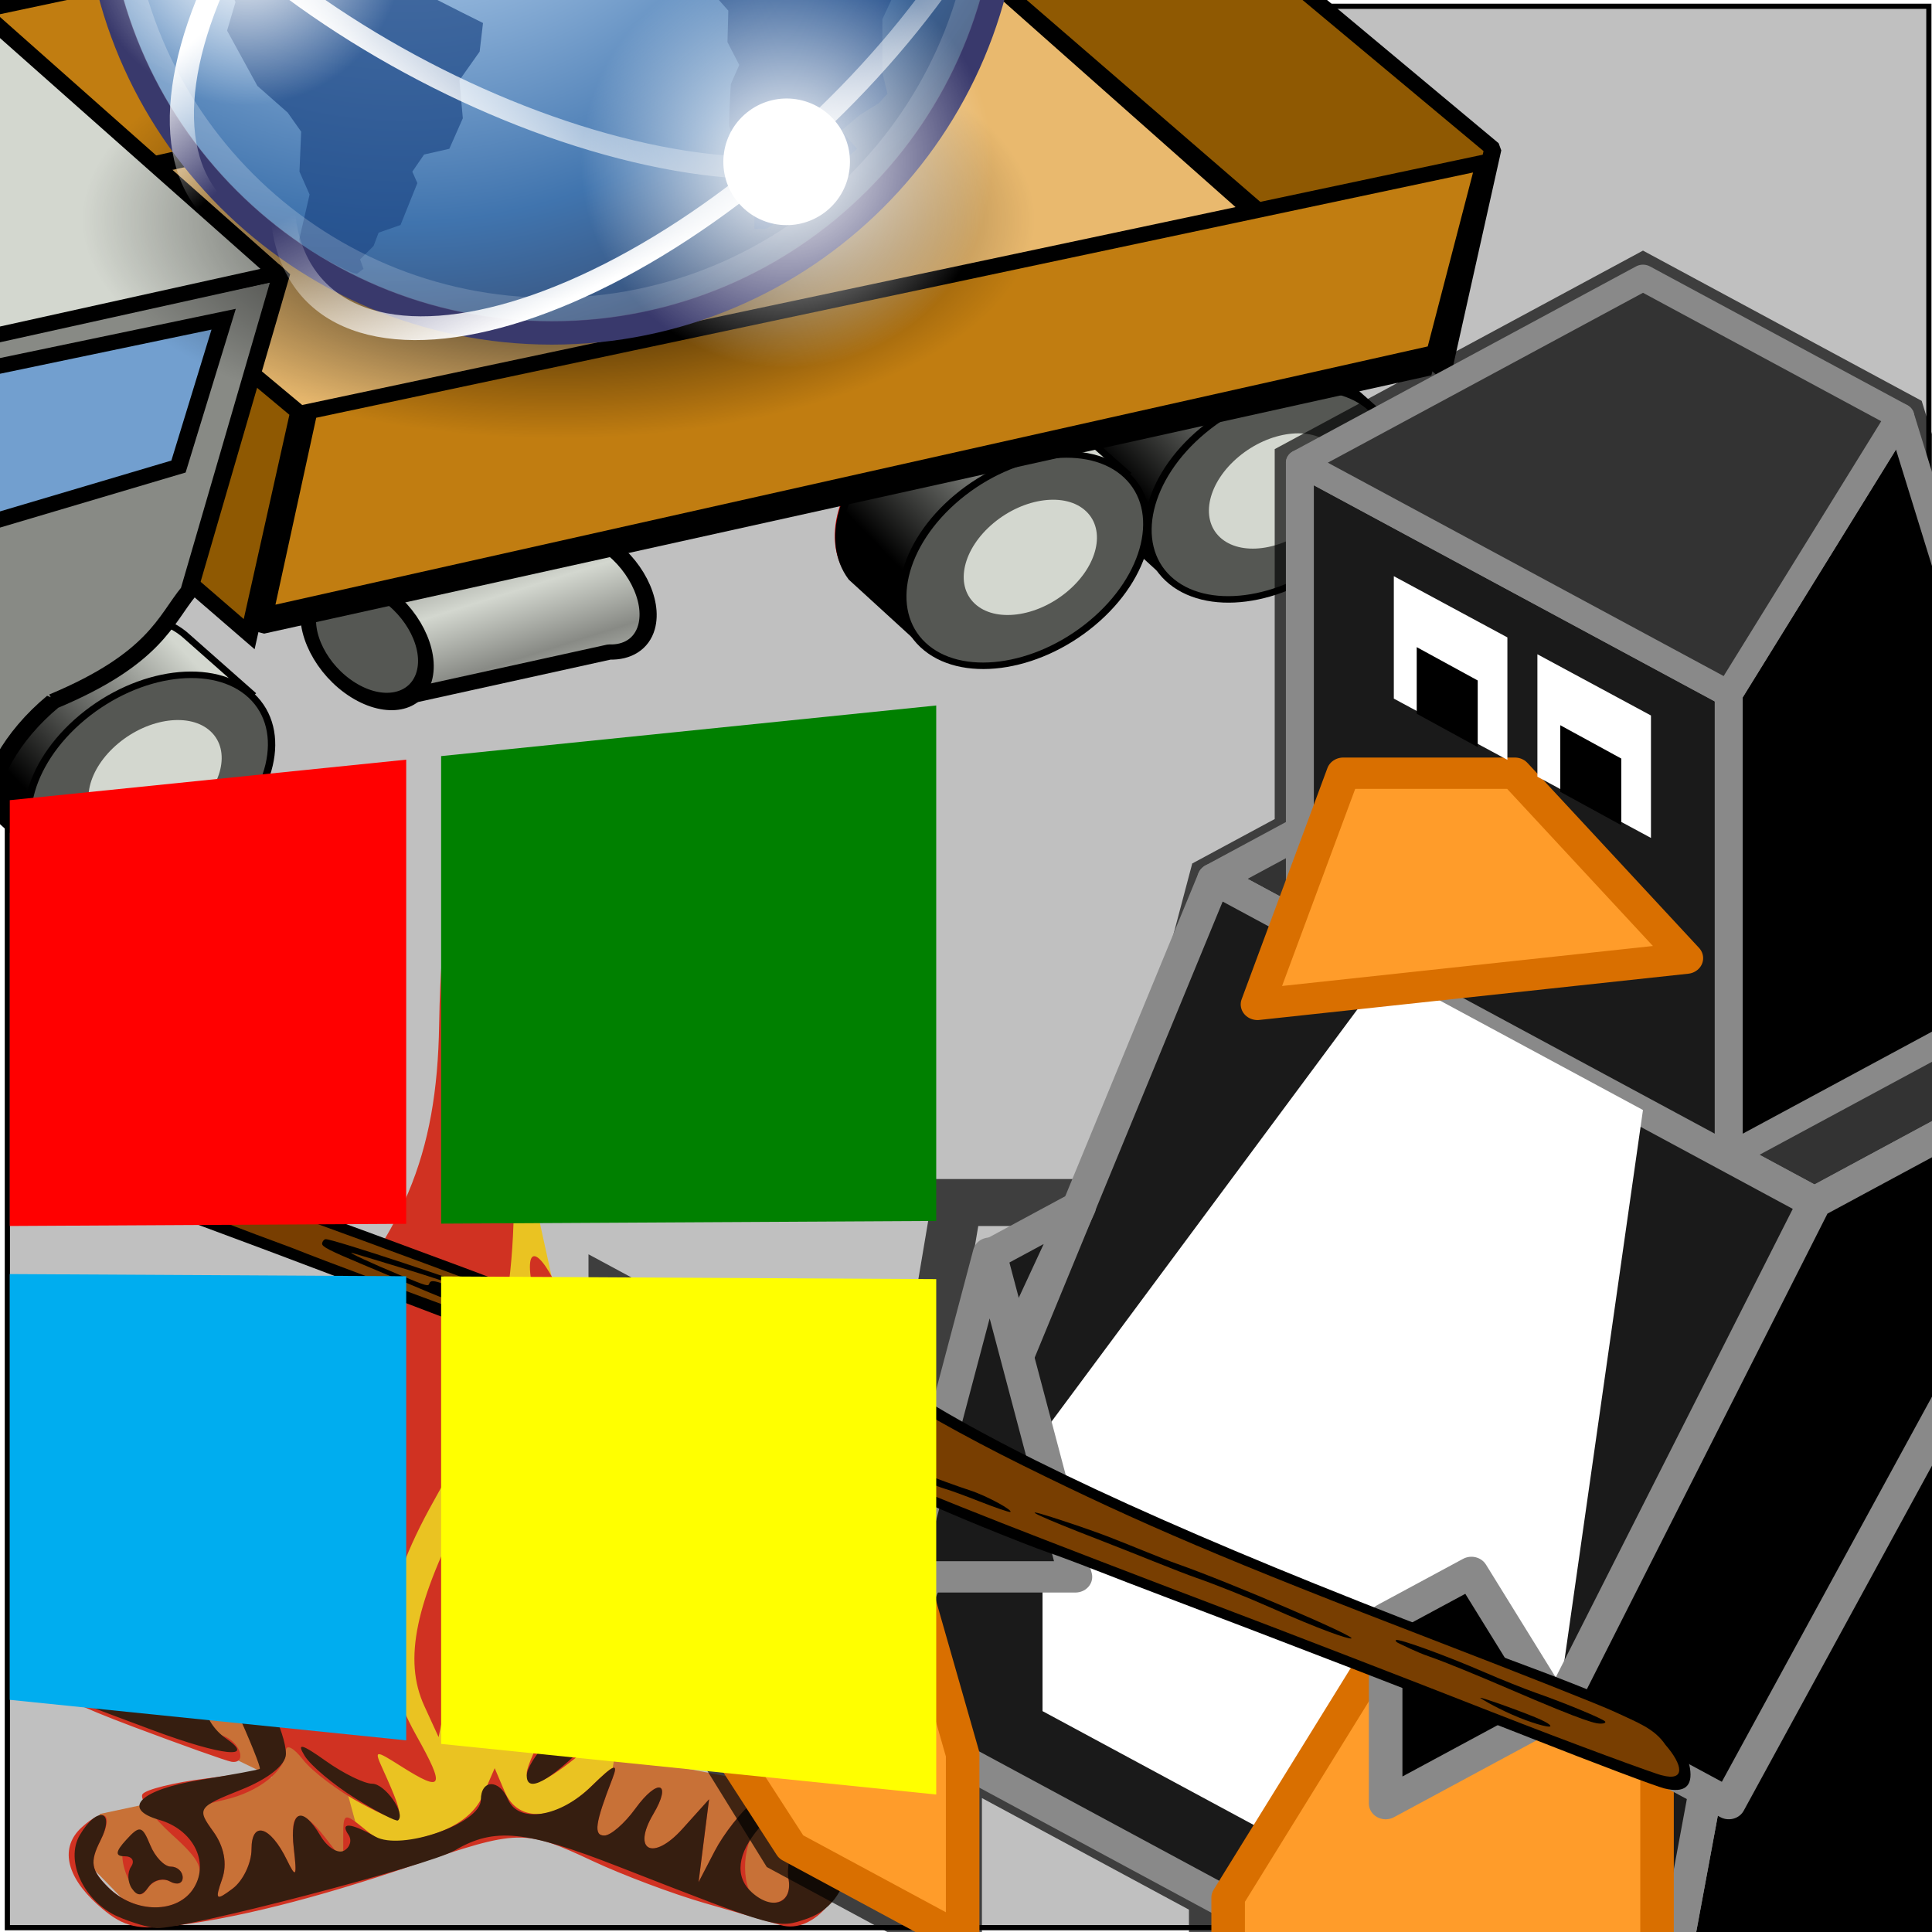 <?xml version="1.0" encoding="UTF-8" standalone="no"?>
<!-- Created with Inkscape (http://www.inkscape.org/) -->

<svg
   xmlns:dc="http://purl.org/dc/elements/1.1/"
   xmlns:cc="http://creativecommons.org/ns#"
   xmlns:rdf="http://www.w3.org/1999/02/22-rdf-syntax-ns#"
   xmlns:svg="http://www.w3.org/2000/svg"
   xmlns="http://www.w3.org/2000/svg"
   xmlns:xlink="http://www.w3.org/1999/xlink"
   xmlns:sodipodi="http://sodipodi.sourceforge.net/DTD/sodipodi-0.dtd"
   xmlns:inkscape="http://www.inkscape.org/namespaces/inkscape"
   width="256"
   height="256"
   viewBox="0 0 67.733 67.733"
   version="1.1"
   id="svg8"
   inkscape:version="0.92.4 (5da689c313, 2019-01-14)"
   sodipodi:docname="logo_distLLC.svg">
  <defs
     id="defs2">
    <linearGradient
       inkscape:collect="always"
       id="linearGradient6001">
      <stop
         offset="0"
         style="stop-color:#ffffff"
         id="stop6003" />
      <stop
         offset="1"
         style="stop-color:#ffffff;stop-opacity:0"
         id="stop6005" />
    </linearGradient>
    <linearGradient
       inkscape:collect="always"
       id="linearGradient3689">
      <stop
         offset="0"
         style="stop-color:rgb(211, 215, 207)"
         id="stop3691" />
      <stop
         offset="1"
         style="stop-color:rgb(0, 0, 0)"
         id="stop3693" />
    </linearGradient>
    <linearGradient
       inkscape:collect="always"
       x1="6.522"
       y1="428.96"
       gradientTransform="translate(327.59,-19.919)"
       x2="5.303"
       gradientUnits="userSpaceOnUse"
       spreadMethod="reflect"
       y2="430.68"
       id="linearGradient4078-9">
      <stop
         offset="0"
         style="stop-color:rgb(211, 215, 207)"
         id="stop6635-3" />
      <stop
         offset="1"
         style="stop-color:rgb(136, 138, 133)"
         id="stop6637-6" />
    </linearGradient>
    <linearGradient
       inkscape:collect="always"
       xlink:href="#linearGradient3689"
       id="linearGradient1309-0"
       gradientUnits="userSpaceOnUse"
       gradientTransform="matrix(0.428,0,0,0.428,33.779,217.07)"
       x1="138.09"
       y1="370.28"
       x2="146.77"
       y2="382.98" />
    <linearGradient
       inkscape:collect="always"
       xlink:href="#linearGradient3689"
       id="linearGradient1506"
       gradientUnits="userSpaceOnUse"
       gradientTransform="matrix(0.428,0,0,0.428,33.779,217.07)"
       x1="138.09"
       y1="370.28"
       x2="146.77"
       y2="382.98" />
    <linearGradient
       inkscape:collect="always"
       xlink:href="#linearGradient3689"
       id="linearGradient1508"
       gradientUnits="userSpaceOnUse"
       gradientTransform="matrix(0.428,0,0,0.428,33.779,217.07)"
       x1="138.09"
       y1="370.28"
       x2="146.77"
       y2="382.98" />
    <radialGradient
       inkscape:collect="always"
       r="12.289"
       gradientTransform="scale(1.644,0.608)"
       cx="15.116"
       cy="63.965"
       gradientUnits="userSpaceOnUse"
       id="radialGradient4120-3">
      <stop
         offset="0"
         style="stop-color:#000000"
         id="stop4116-7" />
      <stop
         offset="1"
         style="stop-color:#000000;stop-opacity:0"
         id="stop4118-4" />
    </radialGradient>
    <radialGradient
       inkscape:collect="always"
       r="29.993"
       gradientTransform="scale(1,1)"
       cx="18.248"
       cy="15.716"
       gradientUnits="userSpaceOnUse"
       id="radialGradient3968-5">
      <stop
         offset="0"
         style="stop-color:#d3e9ff"
         id="stop3964-2" />
      <stop
         offset=".155"
         style="stop-color:#d3e9ff"
         id="stop4134-5" />
      <stop
         offset=".75"
         style="stop-color:#4074ae"
         id="stop4346-4" />
      <stop
         offset="1"
         style="stop-color:#36486c"
         id="stop3966-7" />
    </radialGradient>
    <radialGradient
       inkscape:collect="always"
       r="43.527"
       gradientTransform="scale(1,1)"
       cx="15.601"
       cy="12.142"
       gradientUnits="userSpaceOnUse"
       id="radialGradient4132-4">
      <stop
         offset="0"
         style="stop-color:#ffffff"
         id="stop4128-4" />
      <stop
         offset="1"
         style="stop-color:#ffffff;stop-opacity:.165"
         id="stop4130-3" />
    </radialGradient>
    <linearGradient
       inkscape:collect="always"
       x1="-25.176"
       y1="30.057"
       x2="-22.252"
       gradientUnits="userSpaceOnUse"
       xlink:href="#linearGradient6001"
       y2="21.042"
       id="linearGradient6007-0" />
    <linearGradient
       inkscape:collect="always"
       x1="-25.176"
       y1="30.057"
       x2="-22.114"
       gradientUnits="userSpaceOnUse"
       xlink:href="#linearGradient6001"
       y2="22.662"
       id="linearGradient6011-6" />
    <radialGradient
       inkscape:collect="always"
       xlink:href="#linearGradient6001"
       id="radialGradient1510-8"
       gradientUnits="userSpaceOnUse"
       cx="12.071"
       cy="12.493"
       r="6.718" />
    <linearGradient
       inkscape:collect="always"
       x1="-22.823"
       y1="28.338"
       x2="-22.114"
       gradientUnits="userSpaceOnUse"
       xlink:href="#linearGradient6001"
       y2="22.662"
       id="linearGradient6015-8" />
    <linearGradient
       inkscape:collect="always"
       x1="-21.659"
       y1="15.649"
       x2="-21.962"
       gradientUnits="userSpaceOnUse"
       xlink:href="#linearGradient6001"
       y2="21.336"
       id="linearGradient6019-4" />
    <radialGradient
       inkscape:collect="always"
       xlink:href="#linearGradient6001"
       id="radialGradient1512-3"
       gradientUnits="userSpaceOnUse"
       cx="12.071"
       cy="12.493"
       r="6.718" />
    <radialGradient
       inkscape:collect="always"
       xlink:href="#linearGradient6001"
       id="radialGradient1514-1"
       gradientUnits="userSpaceOnUse"
       cx="12.071"
       cy="12.493"
       r="6.718" />
    <radialGradient
       inkscape:collect="always"
       r="6.718"
       cx="12.071"
       cy="12.493"
       gradientUnits="userSpaceOnUse"
       xlink:href="#linearGradient6001"
       id="radialGradient5983-4" />
    <filter
       style="color-interpolation-filters:sRGB"
       inkscape:collect="always"
       id="filter3949-0">
      <feGaussianBlur
         inkscape:collect="always"
         stdDeviation="8.957"
         id="feGaussianBlur3951-8" />
    </filter>
  </defs>
  <sodipodi:namedview
     id="base"
     pagecolor="#ffffff"
     bordercolor="#666666"
     borderopacity="1.0"
     inkscape:pageopacity="0.0"
     inkscape:pageshadow="2"
     inkscape:zoom="1"
     inkscape:cx="-324.80739"
     inkscape:cy="-13.303405"
     inkscape:document-units="px"
     inkscape:current-layer="layer1"
     showgrid="false"
     units="px"
     inkscape:window-width="1920"
     inkscape:window-height="1080"
     inkscape:window-x="2877"
     inkscape:window-y="528"
     inkscape:window-maximized="0" />
  <g
     inkscape:label="Layer 1"
     inkscape:groupmode="layer"
     id="layer1"
     transform="translate(0,-229.267)">
    <rect
       style="opacity:1;fill:#c0c0c0;fill-opacity:1;stroke:#000000;stroke-width:0.182;stroke-miterlimit:4;stroke-dasharray:none;stroke-opacity:1"
       id="rect2192"
       width="67.365"
       height="67.361"
       x="0.258"
       y="229.487" />
    <g
       transform="matrix(0.294,0,0,0.268,9.179,239.506)"
       id="layer1-5-4"
       inkscape:label="Layer 1">
      <g
         transform="matrix(1.374,0,0,1.388,-30.326,-82.936)"
         id="g5676-7">
        <g
           id="g5682-7">
          <path
             inkscape:connector-curvature="0"
             id="path5670-5"
             d="m 9.087,179.669 -4.009,-0.535 -3.475,6.147 1.069,3.742 20.312,10.691 -14.967,3.474 -1.604,4.009 4.544,5.078 5.078,0.535 26.727,-9.087 7.751,2.138 14.7,6.147 5.078,0.802 1.069,-6.147 -3.475,-5.88 -11.493,-2.405 16.571,-3.474 7.484,-3.207 -1.336,-6.682 -4.276,-2.673 -30.469,9.889 -26.727,-8.285 -6.414,-3.474 z"
             style="fill:#c87137;fill-opacity:1;stroke:none;stroke-width:0.265px;stroke-linecap:butt;stroke-linejoin:miter;stroke-opacity:1" />
          <path
             inkscape:connector-curvature="0"
             id="path5668-4"
             d="m 17.907,175.66 7.751,20.312 8.018,6.682 -4.276,-1.871 0.802,3.207 2.138,3.207 9.622,-3.207 4.811,0.267 5.613,-4.544 2.138,-13.631 -5.345,-6.414 -1.604,-25.391 -4.811,-23.787 -12.562,38.487 z"
             style="fill:#eac322;fill-opacity:1;stroke:none;stroke-width:0.265px;stroke-linecap:butt;stroke-linejoin:miter;stroke-opacity:1" />
          <path
             style="fill:#d03222;fill-opacity:1;stroke-width:0.986"
             d="m 7.796,211.713 c -2.746,-2.695 -3.248,-5.407 -1.348,-7.272 1.994,-1.957 2.811,-1.316 1.612,1.266 -0.935,2.014 -0.818,2.778 0.673,4.395 2.331,2.528 6.098,2.517 7.483,-0.022 0.906,-1.661 0.59,-2.461 -1.963,-4.966 -1.673,-1.642 -2.815,-3.347 -2.537,-3.789 0.278,-0.442 2.745,-1.105 5.481,-1.475 2.736,-0.369 4.975,-0.795 4.975,-0.947 0,-0.151 -1.157,-2.843 -2.572,-5.982 -1.974,-4.381 -2.593,-7.417 -2.665,-13.063 -0.115,-9.098 1.132,-12.058 8.938,-21.206 8.475,-9.932 11.407,-17.487 11.587,-29.851 0.076,-5.233 0.419,-9.518 0.762,-9.523 0.343,-0.006 1.65,2.299 2.904,5.119 1.784,4.011 2.379,7.5 2.732,16.021 0.561,13.52 -1.279,22.482 -6.806,33.153 -4.807,9.281 -5.224,15.142 -1.58,22.206 2.554,4.951 2.339,5.429 -1.311,2.92 -2.287,-1.572 -2.354,-1.562 -1.601,0.244 2.201,5.28 2.062,5.531 -1.822,3.282 -1.997,-1.156 -4.294,-3.031 -5.103,-4.165 -0.809,-1.134 -1.472,-1.493 -1.472,-0.798 0,1.828 -2.353,3.861 -5.313,4.59 -2.445,0.602 -2.494,0.742 -1.033,2.931 0.981,1.469 1.273,3.105 0.811,4.536 -0.644,1.993 -0.544,2.092 0.913,0.905 0.9,-0.733 1.636,-2.404 1.636,-3.713 0,-2.732 1.634,-2.195 3.07,1.01 0.796,1.776 0.888,1.611 0.6,-1.077 -0.397,-3.704 0.564,-4.056 2.742,-1.004 l 1.549,2.171 v -2.322 c 0,-2.235 0.072,-2.258 1.928,-0.61 1.664,1.478 2.423,1.552 5.536,0.544 2.363,-0.765 3.965,-2.062 4.644,-3.759 l 1.036,-2.59 0.861,2.198 c 1.177,3.006 4.44,2.794 7.529,-0.488 1.986,-2.11 2.378,-2.267 1.83,-0.733 -1.511,4.227 -1.66,5.372 -0.703,5.372 0.548,0 1.756,-1.137 2.684,-2.527 1.962,-2.938 3.219,-2.528 1.562,0.51 -1.88,3.447 -0.021,4.469 2.529,1.39 l 2.313,-2.792 -0.456,3.907 -0.456,3.907 1.406,-2.938 c 0.773,-1.616 2.312,-3.743 3.42,-4.727 1.778,-1.579 2.342,-1.635 4.823,-0.473 2.216,1.037 2.874,2.076 3.115,4.915 0.349,4.115 -2.79,8.176 -5.623,7.273 -0.907,-0.289 -3.889,-1.226 -6.626,-2.082 -2.737,-0.856 -7.104,-2.638 -9.704,-3.96 -5.935,-3.017 -6.422,-3.005 -15.59,0.4 -8.458,3.141 -15.701,5.108 -21.18,5.75 -2.964,0.348 -4.172,-0.053 -6.22,-2.063 z m 59.983,-2.426 c -0.149,-0.893 0.08,-2.172 0.509,-2.844 0.451,-0.705 0.31,-1.221 -0.332,-1.221 -0.612,0 -0.836,-0.44 -0.498,-0.977 0.861,-1.368 -0.845,-1.222 -2.289,0.195 -1.571,1.542 -1.536,6.359 0.05,6.917 1.814,0.639 2.871,-0.216 2.561,-2.071 z M 10.396,209.106 c -0.616,-1.6 -0.568,-2.861 0.143,-3.725 0.866,-1.053 1.224,-0.911 1.844,0.733 0.423,1.122 1.231,2.039 1.796,2.039 0.565,0 1.027,0.465 1.027,1.034 0,0.569 -0.498,0.732 -1.107,0.363 -0.609,-0.369 -1.481,-0.076 -1.939,0.651 -0.629,0.999 -1.061,0.731 -1.765,-1.096 z m 34.668,-9.783 c 0,-0.559 0.896,-2.739 1.991,-4.845 2.623,-5.045 2.511,-5.704 -0.498,-2.93 -1.368,1.262 -2.488,2.877 -2.488,3.589 0,0.712 -0.439,1.295 -0.976,1.295 -1.468,0 -2.313,-4.454 -1.576,-8.309 0.359,-1.877 0.424,-3.412 0.145,-3.412 -0.929,0 -2.928,4.349 -3.592,7.814 l -0.656,3.419 -1.237,-2.93 c -1.842,-4.362 -0.794,-9.779 3.703,-19.146 4.968,-10.347 6.531,-15.834 5.719,-20.079 -0.939,-4.91 0.823,-3.92 2.846,1.6 2.327,6.35 3.18,15.675 1.685,18.416 -1.371,2.514 -0.342,2.83 1.438,0.44 1.105,-1.484 1.373,-1.233 2.344,2.198 2.453,8.67 0.703,16.878 -4.568,21.429 -3.024,2.611 -4.278,3.036 -4.278,1.451 z M 10.759,194.908 c -8.524,-3.483 -10.482,-5.208 -10.482,-9.237 0,-2.601 3.59,-6.821 5.803,-6.821 2.682,0 9.13,2.508 9.611,3.738 0.404,1.034 -0.341,1.176 -3.451,0.661 -3.604,-0.597 -4.074,-0.426 -5.14,1.871 -0.646,1.391 -0.816,2.857 -0.379,3.257 0.438,0.401 0.998,0.171 1.246,-0.51 0.613,-1.685 3.387,-4.333 3.955,-3.775 0.253,0.248 -0.053,1.391 -0.679,2.54 -0.626,1.149 -0.957,2.834 -0.735,3.746 0.313,1.286 0.649,1.077 1.494,-0.933 1.848,-4.39 3.588,-4.61 2.774,-0.349 -0.596,3.117 -0.463,3.599 0.858,3.102 1.076,-0.405 1.563,-0.022 1.563,1.23 0,1 0.672,2.071 1.493,2.381 1.5,0.565 2.142,2.68 0.746,2.459 -0.411,-0.065 -4.315,-1.576 -8.677,-3.359 z M 6.035,181.641 c -0.577,-1.697 -3.768,1.901 -3.768,4.249 0,1.854 0.166,1.809 2.07,-0.567 1.139,-1.421 1.902,-3.077 1.697,-3.681 z m 50.545,15.21 c -1.716,-1.684 -2.105,-4.326 -0.636,-4.326 0.511,0 1.231,0.937 1.602,2.083 0.494,1.529 0.885,1.747 1.468,0.821 0.437,-0.694 0.564,-1.851 0.282,-2.571 -0.282,-0.72 -0.002,-1.31 0.621,-1.31 0.623,0 1.39,0.657 1.704,1.459 0.829,2.119 2.261,0.848 1.645,-1.46 -0.738,-2.77 1.109,-2.423 2.708,0.509 1.888,3.463 3.579,1.476 1.806,-2.121 -1.056,-2.141 -1.939,-2.705 -3.833,-2.447 -1.354,0.184 -3.169,0.953 -4.033,1.709 -2.047,1.791 -3.903,1.754 -3.903,-0.078 0,-1.687 4.373,-3.643 12.977,-5.806 8.007,-2.013 8.586,-1.962 10.513,0.925 2.065,3.093 2.105,7.029 0.091,9.006 -1.398,1.372 -15.654,5.061 -19.778,5.119 -0.919,0.014 -2.374,-0.667 -3.235,-1.512 z m 14.811,-7.012 -0.583,-2.686 2.549,2.93 c 2.553,2.934 3.465,2.022 1.529,-1.529 -1.451,-2.662 0.527,-2.436 2.467,0.282 l 1.549,2.171 v -2.54 c 0,-3.189 -2.55,-5.551 -4.222,-3.909 -0.634,0.622 -2.182,1.131 -3.441,1.131 -2.54,0 -2.741,0.66 -1.318,4.332 1.285,3.317 2.205,3.204 1.47,-0.181 z"
             id="path5664-8"
             inkscape:connector-curvature="0" />
          <path
             style="fill:#361e10;fill-opacity:1;stroke-width:0.986"
             d="M 9.597,212.871 C 6.631,211.461 4.961,207.583 6.279,205.167 c 1.533,-2.812 3.114,-2.332 1.781,0.54 -0.935,2.014 -0.818,2.778 0.673,4.395 2.319,2.515 6.098,2.517 7.468,0.003 1.325,-2.43 -0.12,-5.456 -3.04,-6.365 -3.35,-1.044 -1.614,-2.854 3.619,-3.773 2.692,-0.473 4.992,-0.935 5.112,-1.028 0.12,-0.092 -0.877,-2.783 -2.216,-5.978 -2.505,-5.981 -3.178,-9.766 -1.562,-8.786 0.505,0.306 1.213,1.871 1.572,3.476 0.359,1.605 0.954,2.922 1.321,2.927 0.931,0.011 3.156,4.912 3.156,6.954 0,1.025 -1.532,2.351 -3.901,3.377 -3.757,1.627 -3.846,1.772 -2.406,3.93 0.949,1.421 1.231,3.059 0.772,4.478 -0.644,1.993 -0.544,2.092 0.913,0.905 0.9,-0.733 1.636,-2.404 1.636,-3.713 0,-2.732 1.634,-2.195 3.07,1.01 0.796,1.776 0.888,1.611 0.6,-1.077 -0.385,-3.589 0.704,-4.15 2.316,-1.194 0.594,1.089 1.513,1.718 2.042,1.398 0.529,-0.321 0.704,-0.992 0.389,-1.492 -0.766,-1.217 0.177,-1.148 2.327,0.169 2.25,1.379 9.161,-1.239 9.161,-3.471 0,-1.936 1.6,-1.97 2.35,-0.05 0.905,2.315 4.479,1.712 7.24,-1.221 1.986,-2.11 2.378,-2.267 1.83,-0.733 -1.511,4.227 -1.66,5.372 -0.703,5.372 0.548,0 1.756,-1.137 2.684,-2.527 1.962,-2.938 3.219,-2.528 1.562,0.51 -1.88,3.447 -0.021,4.469 2.529,1.39 l 2.313,-2.792 -0.456,3.907 -0.456,3.907 1.406,-2.938 c 0.773,-1.616 2.312,-3.743 3.42,-4.727 1.779,-1.58 2.341,-1.635 4.823,-0.471 4.554,2.135 4.411,9.843 -0.214,11.569 -2.611,0.974 -2.377,1.044 -16.384,-4.897 -8.085,-3.429 -10.78,-3.72 -14.203,-1.531 -2.21,1.413 -23.537,7.45 -25.873,7.324 -0.675,-0.036 -2.184,-0.521 -3.353,-1.076 z m 58.182,-3.584 c -0.149,-0.893 0.08,-2.172 0.509,-2.844 0.451,-0.705 0.31,-1.221 -0.332,-1.221 -0.612,0 -0.836,-0.44 -0.498,-0.977 0.893,-1.418 -1.072,-1.201 -2.212,0.244 -1.922,2.438 -2.155,4.61 -0.651,6.085 1.793,1.759 3.574,1.039 3.185,-1.288 z m -56.986,0.923 c -0.374,-0.595 -0.404,-1.521 -0.066,-2.058 0.338,-0.537 0.086,-0.977 -0.561,-0.977 -0.847,0 -0.809,-0.433 0.136,-1.551 1.179,-1.395 1.389,-1.346 2.08,0.488 0.423,1.122 1.231,2.039 1.796,2.039 0.565,0 1.027,0.465 1.027,1.034 0,0.569 -0.498,0.732 -1.107,0.363 -0.609,-0.369 -1.448,-0.128 -1.866,0.535 -0.541,0.858 -0.956,0.894 -1.44,0.125 z m 19.389,-8.497 c -1.89,-1.28 -3.866,-3.079 -4.39,-3.999 -0.72,-1.263 -0.272,-1.146 1.829,0.476 1.531,1.182 3.346,2.148 4.035,2.148 1.109,0 2.935,2.823 2.235,3.456 -0.15,0.135 -1.819,-0.801 -3.709,-2.081 z m 14.882,-2.134 c 0,-1.373 3.075,-5.101 4.208,-5.101 0.61,0 1.928,-0.727 2.929,-1.617 3.109,-2.761 2,-0.538 -1.779,3.567 -3.405,3.699 -5.358,4.847 -5.358,3.15 z m 12.165,-2.715 c -1.217,-0.836 -2.212,-2.155 -2.212,-2.93 0,-2.15 1.769,-1.679 2.53,0.673 0.494,1.529 0.885,1.747 1.468,0.821 0.437,-0.694 0.564,-1.851 0.282,-2.571 -0.282,-0.72 -0.002,-1.31 0.621,-1.31 0.623,0 1.39,0.657 1.704,1.459 0.83,2.122 2.545,0.675 1.828,-1.542 -0.88,-2.722 0.953,-2.293 2.526,0.59 1.927,3.534 3.641,1.474 2.003,-2.407 -1.483,-3.514 -2.308,-3.631 -7.253,-1.029 -3.042,1.6 -3.717,1.693 -3.717,0.513 0,-1.879 3.959,-3.822 11.775,-5.776 8.237,-2.06 8.787,-2.015 10.72,0.881 2.052,3.074 2.108,7.026 0.126,8.971 -1.134,1.113 -15.319,4.82 -19.663,5.139 -0.289,0.022 -1.52,-0.646 -2.737,-1.482 z m 14.306,-7.026 -0.618,-2.686 2.495,2.93 c 2.21,2.595 2.496,2.701 2.5,0.928 0.003,-1.101 -0.532,-2.53 -1.189,-3.174 -0.863,-0.847 -0.879,-1.172 -0.056,-1.172 0.626,0 1.835,0.977 2.687,2.171 l 1.549,2.171 -0.015,-2.415 c -0.025,-3.98 -1.54,-5.573 -3.922,-4.124 -1.104,0.671 -2.909,1.221 -4.011,1.221 -2.255,0 -2.429,0.73 -1.033,4.332 1.29,3.33 2.392,3.207 1.613,-0.181 z M 12.718,195.338 C 1.795,190.933 1.33,190.649 0.648,187.981 c -0.731,-2.858 0.995,-6.785 3.715,-8.451 1.952,-1.196 10.541,1.046 11.284,2.945 0.587,1.5 -1.814,1.652 -4.428,0.279 -1.479,-0.777 -2.188,-0.529 -3.418,1.194 -0.853,1.196 -1.552,2.736 -1.552,3.422 0,1.923 1.782,1.477 2.459,-0.615 0.331,-1.025 1.307,-2.129 2.168,-2.453 1.194,-0.449 1.391,-0.181 0.829,1.131 -0.405,0.946 -0.918,2.819 -1.14,4.162 -0.37,2.238 -0.297,2.292 0.874,0.648 3.726,-5.229 3.704,-5.22 3.066,-1.217 -0.525,3.294 -0.38,3.74 1.041,3.205 1.115,-0.42 1.65,-0.112 1.65,0.95 0,0.864 0.784,2.155 1.742,2.868 2.702,2.013 -0.324,1.667 -6.22,-0.711 z M 6.12,180.925 c -1.527,-0.499 -3.852,2.603 -3.852,5.14 0,1.59 0.472,1.328 2.521,-1.397 1.663,-2.212 2.116,-3.486 1.331,-3.743 z"
             id="path5662-1"
             inkscape:connector-curvature="0" />
        </g>
      </g>
    </g>
    <g
       transform="matrix(-1.166,-0.295,-0.29,1.022,83.211,159.501)"
       inkscape:label="Layer 1"
       id="layer1-9-8">
      <g
         transform="translate(-302.2,-311.16)"
         id="g4031-7">
        <path
           d="m 325.25,385.24 0.125,-6.5 31,17.5 -0.375,6.875 z"
           style="fill:#c17d11;fill-rule:evenodd;stroke:#000000;stroke-width:0.5"
           id="path4025-9"
           inkscape:connector-curvature="0" />
        <path
           d="m 332.44,406.38 c -0.226,-0.004 -0.458,0.062 -0.719,0.156 -1.041,0.376 -1.906,1.442 -1.906,2.375 0,0.583 0.342,0.971 0.844,1.094 l 5.506,3.171 3.094,-3.062 -6.162,-3.514 -0.031,-0.031 c -0.178,-0.104 -0.384,-0.183 -0.625,-0.188 z"
           style="fill:url(#linearGradient4078-9);stroke:#000000;stroke-width:0.5;stroke-linecap:round;stroke-linejoin:round"
           sodipodi:nodetypes="csscccccc"
           id="path3021-2"
           inkscape:connector-curvature="0" />
        <ellipse
           transform="matrix(0.654,-0.236,0,0.654,267.26,192.05)"
           style="fill:#555753;stroke:#000000;stroke-width:0.765;stroke-linecap:round;stroke-linejoin:round"
           id="path3023-0"
           cx="107.473"
           cy="374.488"
           rx="2.887"
           ry="2.587" />
        <g
           transform="translate(221.69,18.868)"
           id="g3025-2">
          <ellipse
             transform="matrix(-0.183,-0.297,0.297,-0.183,41.282,467.88)"
             style="fill:#cc0000"
             id="path3027-3"
             cx="136.673"
             cy="261.998"
             rx="11.916"
             ry="8.042" />
          <path
             d="m 92.872,375.53 c -0.396,-0.003 -0.767,0.091 -1.097,0.294 l -2.232,1.284 4.06,7.262 2.812,-1.685 c 1.048,-0.942 1.048,-2.996 -0.067,-4.801 -0.904,-1.463 -2.29,-2.345 -3.477,-2.354 z"
             style="fill:url(#linearGradient1506);fill-rule:evenodd;stroke:#000000;stroke-width:0.214"
             sodipodi:nodetypes="cccccsc"
             id="path3029-7"
             inkscape:connector-curvature="0" />
          <ellipse
             transform="matrix(-0.183,-0.297,0.297,-0.183,38.893,469.26)"
             style="fill:#555753;stroke:#000000;stroke-width:0.614;stroke-linejoin:bevel"
             id="path3031-5"
             cx="136.673"
             cy="261.998"
             rx="11.916"
             ry="8.042" />
          <ellipse
             transform="matrix(-0.1,-0.162,0.162,-0.1,62.786,428.93)"
             style="fill:#d3d7cf"
             id="path3033-9"
             cx="136.673"
             cy="261.998"
             rx="11.916"
             ry="8.042" />
        </g>
        <g
           transform="translate(228.04,22.978)"
           id="g3035-2">
          <ellipse
             transform="matrix(-0.183,-0.297,0.297,-0.183,41.282,467.88)"
             style="fill:#cc0000"
             id="path3037-2"
             cx="136.673"
             cy="261.998"
             rx="11.916"
             ry="8.042" />
          <path
             d="m 92.872,375.53 c -0.396,-0.003 -0.767,0.091 -1.097,0.294 l -2.232,1.284 4.06,7.262 2.812,-1.685 c 1.048,-0.942 1.048,-2.996 -0.067,-4.801 -0.904,-1.463 -2.29,-2.345 -3.477,-2.354 z"
             style="fill:url(#linearGradient1508);fill-rule:evenodd;stroke:#000000;stroke-width:0.214"
             sodipodi:nodetypes="cccccsc"
             id="path3039-8"
             inkscape:connector-curvature="0" />
          <ellipse
             transform="matrix(-0.183,-0.297,0.297,-0.183,38.893,469.26)"
             style="fill:#555753;stroke:#000000;stroke-width:0.614;stroke-linejoin:bevel"
             id="path3041-9"
             cx="136.673"
             cy="261.998"
             rx="11.916"
             ry="8.042" />
          <ellipse
             transform="matrix(-0.1,-0.162,0.162,-0.1,62.786,428.93)"
             style="fill:#d3d7cf"
             id="path3043-7"
             cx="136.673"
             cy="261.998"
             rx="11.916"
             ry="8.042" />
        </g>
        <path
           d="m 325.27,385.42 -15.343,8.858 30.686,17.717 15.343,-8.858 z"
           style="fill:#e9b96e;fill-rule:evenodd;stroke:#000000;stroke-width:0.5;stroke-linecap:round;stroke-linejoin:bevel"
           sodipodi:nodetypes="ccccc"
           id="path3045-3"
           inkscape:connector-curvature="0" />
        <g
           transform="translate(250.84,37.117)"
           id="g3053-6">
          <ellipse
             transform="matrix(-0.183,-0.297,0.297,-0.183,41.282,467.88)"
             style="fill:#cc0000"
             id="path3055-1"
             cx="136.673"
             cy="261.998"
             rx="11.916"
             ry="8.042" />
          <path
             d="m 92.872,375.53 c -0.396,-0.003 -0.767,0.091 -1.097,0.294 l -2.232,1.284 4.06,7.262 2.812,-1.685 c 1.048,-0.942 1.048,-2.996 -0.067,-4.801 -0.904,-1.463 -2.29,-2.345 -3.477,-2.354 z"
             style="fill:url(#linearGradient1309-0);fill-rule:evenodd;stroke:#000000;stroke-width:0.214"
             sodipodi:nodetypes="cccccsc"
             id="path3057-2"
             inkscape:connector-curvature="0" />
          <ellipse
             transform="matrix(-0.183,-0.297,0.297,-0.183,38.893,469.26)"
             style="fill:#555753;stroke:#000000;stroke-width:0.614;stroke-linejoin:bevel"
             id="path3059-9"
             cx="136.673"
             cy="261.998"
             rx="11.916"
             ry="8.042" />
          <ellipse
             transform="matrix(-0.1,-0.162,0.162,-0.1,62.786,428.93)"
             style="fill:#d3d7cf"
             id="path3061-3"
             cx="136.673"
             cy="261.998"
             rx="11.916"
             ry="8.042" />
        </g>
        <path
           d="m 309.88,386.74 15.375,-8.25 -0.125,7 -15.625,8.75 z"
           style="fill:#8f5902;fill-rule:evenodd;stroke:#000000;stroke-width:0.5;stroke-linejoin:bevel"
           id="path4027-1"
           inkscape:connector-curvature="0" />
        <path
           d="m 309.88,393.74 0.125,-6.5 31,17.5 -0.375,6.875 z"
           style="fill:#c17d11;fill-rule:evenodd;stroke:#000000;stroke-width:0.5"
           id="path3253-9"
           inkscape:connector-curvature="0" />
        <path
           d="m 341.28,404.85 15.375,-8.25 -0.125,7 -15.625,8.75 z"
           style="fill:#8f5902;fill-rule:evenodd;stroke:#000000;stroke-width:0.5"
           id="path4029-4"
           inkscape:connector-curvature="0" />
        <path
           d="m 345.87,416.09 c 0.899,1.456 1.212,3.028 0.969,4.281 l 6,3.469 v -17.719 l -9.969,-5.625 0.067,10.969 c 0.433,1.104 0.412,2.436 2.933,4.625 z"
           style="fill:#888a85;fill-rule:evenodd;stroke:#000000;stroke-width:0.5;stroke-linejoin:bevel"
           sodipodi:nodetypes="ccccccc"
           id="path3063-7"
           inkscape:connector-curvature="0" />
        <path
           d="m 368.19,414.97 v -17.717 l -15.343,8.858 v 17.717 z"
           style="fill:#555753;fill-rule:evenodd;stroke:#000000;stroke-width:0.5;stroke-linejoin:bevel"
           id="path3065-8"
           inkscape:connector-curvature="0" />
        <path
           d="m 368.23,403.94 -0.044,-6.689 -15.343,8.858 0.044,6.689 z"
           style="fill:#729fcf;fill-rule:evenodd;stroke:#000000;stroke-width:0.5;stroke-linejoin:bevel"
           sodipodi:nodetypes="ccccc"
           id="path3067-4"
           inkscape:connector-curvature="0" />
        <path
           d="m 351.83,406.79 -7.702,-4.313 0.094,5.081 7.515,5.146 0.093,-5.914 z"
           style="fill:#729fcf;fill-rule:evenodd;stroke:#000000;stroke-width:0.5"
           sodipodi:nodetypes="ccccc"
           id="path3069-5"
           inkscape:connector-curvature="0" />
        <path
           d="m 358.34,391.71 -15.343,8.858 9.796,5.656 15.343,-8.858 z"
           style="fill:#d3d7cf;fill-rule:evenodd;stroke:#000000;stroke-width:0.5;stroke-linejoin:bevel"
           sodipodi:nodetypes="ccccc"
           id="path3071-0"
           inkscape:connector-curvature="0" />
        <g
           transform="translate(245.48,36.52)"
           id="g3073-3">
          <ellipse
             transform="matrix(0.654,-0.236,0,0.654,40.11,163.75)"
             style="fill:#d3d7cf"
             id="path3075-6"
             cx="107.473"
             cy="374.488"
             rx="2.887"
             ry="2.587" />
          <ellipse
             transform="matrix(0.439,-0.159,0,0.439,63.146,235.71)"
             style="fill:#eeeeec"
             id="path3077-1"
             cx="107.473"
             cy="374.488"
             rx="2.887"
             ry="2.587" />
          <ellipse
             transform="matrix(0.146,-0.053,0,0.146,94.172,333.89)"
             style="fill:#ffffff"
             id="path3079-0"
             cx="107.473"
             cy="374.488"
             rx="2.887"
             ry="2.587" />
        </g>
        <g
           transform="translate(255.65,30.49)"
           id="g3081-6">
          <ellipse
             transform="matrix(0.654,-0.236,0,0.654,40.11,163.75)"
             style="fill:#d3d7cf"
             id="path3083-3"
             cx="107.473"
             cy="374.488"
             rx="2.887"
             ry="2.587" />
          <ellipse
             transform="matrix(0.439,-0.159,0,0.439,63.146,235.71)"
             style="fill:#eeeeec"
             id="path3085-2"
             cx="107.473"
             cy="374.488"
             rx="2.887"
             ry="2.587" />
          <ellipse
             transform="matrix(0.146,-0.053,0,0.146,94.172,333.89)"
             style="fill:#ffffff"
             id="path3087-0"
             cx="107.473"
             cy="374.488"
             rx="2.887"
             ry="2.587" />
        </g>
        <g
           transform="matrix(0.443,0,0,0.443,305.73,247.24)"
           id="g3089-6">
          <ellipse
             transform="matrix(0.654,-0.236,0,0.654,40.11,163.75)"
             style="fill:#d3d7cf"
             id="path3091-1"
             cx="107.473"
             cy="374.488"
             rx="2.887"
             ry="2.587" />
          <ellipse
             transform="matrix(0.439,-0.159,0,0.439,63.146,235.71)"
             style="fill:#f57900"
             id="path3093-5"
             cx="107.473"
             cy="374.488"
             rx="2.887"
             ry="2.587" />
          <ellipse
             transform="matrix(0.146,-0.053,0,0.146,94.172,333.89)"
             style="fill:#ffffff"
             id="path3095-5"
             cx="107.473"
             cy="374.488"
             rx="2.887"
             ry="2.587" />
        </g>
        <g
           transform="matrix(0.443,0,0,0.443,317.9,240.92)"
           id="g3097-4">
          <ellipse
             transform="matrix(0.654,-0.236,0,0.654,40.11,163.75)"
             style="fill:#d3d7cf"
             id="path3099-7"
             cx="107.473"
             cy="374.488"
             rx="2.887"
             ry="2.587" />
          <ellipse
             transform="matrix(0.439,-0.159,0,0.439,63.146,235.71)"
             style="fill:#f57900"
             id="path3101-6"
             cx="107.473"
             cy="374.488"
             rx="2.887"
             ry="2.587" />
          <ellipse
             transform="matrix(0.146,-0.053,0,0.146,94.172,333.89)"
             style="fill:#ffffff"
             id="path3103-5"
             cx="107.473"
             cy="374.488"
             rx="2.887"
             ry="2.587" />
        </g>
        <path
           d="m 357.32,409.81 0.898,-0.451 5.105,-8.711 -1.685,0.973 -4.317,8.189 z"
           style="fill:#ffffff;fill-rule:evenodd"
           sodipodi:nodetypes="ccccc"
           id="path3105-6"
           inkscape:connector-curvature="0" />
        <path
           d="m 359.28,408.74 0.898,-0.451 5.105,-8.711 -1.685,0.973 -4.317,8.189 z"
           style="fill:#ffffff;fill-rule:evenodd"
           sodipodi:nodetypes="ccccc"
           id="path3107-9"
           inkscape:connector-curvature="0" />
      </g>
    </g>
    <g
       id="g1292-8"
       transform="matrix(0.196,0,0,0.183,16.418,234.246)">
      <g
         transform="translate(-96.746,-424)"
         inkscape:label="Layer#2"
         id="layer4-5">
        <path
           d="m 153.43,751.18 -30.686,-53.15 v -53.15 l 46.029,26.575 15.343,62.008 -15.343,-8.858 15.343,-97.441 h 30.686 l 15.343,-62.008 15.343,-8.858 v -70.866 l 61.372,-35.433 46.029,26.575 30.686,106.3 15.343,8.858 15.343,150.59 -107.4,62.008 -15.343,-8.858 -30.686,17.717 -30.686,-17.717 v -35.433 l -46.029,-26.575 v 35.433 z"
           inkscape:connector-curvature="0"
           style="opacity:0.822;fill:none;stroke:#000000;stroke-width:9;filter:url(#filter3949-0)"
           id="path3947-0" />
      </g>
      <g
         transform="translate(-96.746,-424)"
         inkscape:label="Layer 1"
         id="layer1-2-9">
        <path
           d="m 306.86,804.33 107.4,-62.01 -15.34,-150.59 -61.37,35.44 z"
           inkscape:connector-curvature="0"
           style="fill:#000000;stroke:#898989;stroke-width:6;stroke-linecap:round;stroke-linejoin:round"
           sodipodi:nodetypes="ccccc"
           id="path3383-6" />
        <path
           d="m 230.14,565.16 107.4,62.008 61.372,-35.433 -107.4,-62.008 z"
           inkscape:connector-curvature="0"
           style="fill:#333333;stroke:#898989;stroke-width:6;stroke-linecap:round;stroke-linejoin:round"
           sodipodi:nodetypes="ccccc"
           id="path3449-3" />
        <path
           d="m 168.77,724.61 61.37,-159.45 107.41,62.01 -30.69,177.16 z"
           inkscape:connector-curvature="0"
           style="fill:#1a1a1a;stroke:#898989;stroke-width:6;stroke-linecap:round;stroke-linejoin:round"
           sodipodi:nodetypes="ccccc"
           id="path3451-8" />
        <path
           d="m 245.49,574.02 v -88.583 l 76.715,44.291 v 88.583 z"
           inkscape:connector-curvature="0"
           style="fill:#1a1a1a;stroke:#898989;stroke-width:5;stroke-linecap:round;stroke-linejoin:round"
           sodipodi:nodetypes="ccccc"
           id="path3142-5" />
        <path
           d="m 260.83,582.87 -61.372,88.583 v 53.15 l 76.715,44.291 15.343,-44.291 15.343,-115.16 z"
           inkscape:connector-curvature="0"
           style="fill:#ffffff"
           sodipodi:nodetypes="ccccccc"
           id="path3539-6" />
        <g
           transform="translate(-9.596,18.183)"
           style="fill:#1a1a1a;stroke:#898989;stroke-width:6;stroke-linecap:round;stroke-linejoin:round"
           id="g3488-1">
          <path
             inkscape:connector-curvature="0"
             style="fill:#1a1a1a;stroke:#898989;stroke-width:6;stroke-linecap:round;stroke-linejoin:round"
             d="m 215.62,609.8 -15.343,8.858 -15.343,62.008 z"
             id="path3486-1" />
          <path
             inkscape:connector-curvature="0"
             style="fill:#1a1a1a;stroke:#898989;stroke-width:6;stroke-linecap:round;stroke-linejoin:round"
             sodipodi:nodetypes="cccc"
             d="M 214.94,680.7 199.597,618.692 184.254,680.7 Z"
             id="path3484-5" />
        </g>
        <path
           d="m 185.17,768.33 -30.686,-17.717 -31.743,-52.582 v -53.15 l 46.029,26.575 16.4,61.44 z"
           inkscape:connector-curvature="0"
           style="fill:#ff9c2a;stroke:#d96f00;stroke-width:6;stroke-linecap:round;stroke-linejoin:round"
           sodipodi:nodetypes="ccccccc"
           id="path3459-9" />
        <path
           d="m 232.66,795.76 v -35.433 l 30.686,-53.15 46.029,26.575 v 53.15 l -46.029,26.575 z"
           inkscape:connector-curvature="0"
           style="fill:#ff9c2a;stroke:#d96f00;stroke-width:6;stroke-linecap:round;stroke-linejoin:round"
           id="path3461-8" />
        <path
           d="m 398.92,591.73 -76.715,150.59 -15.343,-8.858 -15.343,-8.858 -30.686,17.717 v -35.433 l 15.343,-8.858 15.343,26.575 46.029,-97.441 z"
           inkscape:connector-curvature="0"
           style="fill:#000000;stroke:#898989;stroke-width:6;stroke-linecap:round;stroke-linejoin:round"
           sodipodi:nodetypes="cccccccccc"
           id="path3482-4" />
        <path
           d="m 253.25,544.92 -15.343,44.291 76.715,-8.858 -30.686,-35.433 z"
           inkscape:connector-curvature="0"
           style="fill:#ff9c2a;stroke:#d96f00;stroke-width:6;stroke-linecap:round;stroke-linejoin:round"
           sodipodi:nodetypes="cccccc"
           id="path3387-8" />
        <g
           transform="matrix(0.662,0,0,0.662,99.78,185.82)"
           id="g3145-1">
          <path
             inkscape:connector-curvature="0"
             style="fill:#ffffff"
             sodipodi:nodetypes="ccccc"
             d="m 245.49,485.43 v 35.433 l 30.686,17.717 v -35.433 z"
             id="path3389-0" />
          <path
             inkscape:connector-curvature="0"
             style="fill:#000000;stroke:#000000;stroke-width:1.51px"
             sodipodi:nodetypes="ccccc"
             d="m 252.43,507.28 v 17.53 l 14.972,8.765 v -17.53 z"
             id="path3389-6-3" />
        </g>
        <path
           d="m 322.2,618.31 v -88.583 l 30.686,-53.15 30.686,106.3 z"
           inkscape:connector-curvature="0"
           style="fill:#000000;stroke:#898989;stroke-width:5;stroke-linecap:round;stroke-linejoin:round"
           sodipodi:nodetypes="ccccc"
           id="path3140-0" />
        <g
           transform="matrix(0.662,0,0,0.662,125.46,200.78)"
           id="g3145-9-4">
          <path
             inkscape:connector-curvature="0"
             style="fill:#ffffff"
             sodipodi:nodetypes="ccccc"
             d="m 245.49,485.43 v 35.433 l 30.686,17.717 v -35.433 z"
             id="path3389-7-4" />
          <path
             inkscape:connector-curvature="0"
             style="fill:#000000;stroke:#000000;stroke-width:1.51px"
             sodipodi:nodetypes="ccccc"
             d="m 252.43,507.28 v 17.53 l 14.972,8.765 v -17.53 z"
             id="path3389-6-4-4" />
        </g>
        <path
           d="m 245.49,485.43 61.372,-35.433 46.029,26.575 -30.686,53.15 z"
           inkscape:connector-curvature="0"
           style="fill:#333333;stroke:#898989;stroke-width:5;stroke-linecap:round;stroke-linejoin:round"
           sodipodi:nodetypes="ccccc"
           id="path3173-4" />
      </g>
    </g>
    <g
       inkscape:label="Layer 1"
       id="layer1-6-9"
       transform="matrix(0.827,0,0,0.827,-0.972,205.476)"
       inkscape:transform-center-x="37.563983"
       inkscape:transform-center-y="-27.582813">
      <ellipse
         transform="matrix(1,0,0,1.243,0,-10.272)"
         style="fill:url(#radialGradient4120-3)"
         id="path4112-2"
         cx="24.85"
         cy="38.909"
         rx="20.203"
         ry="7.475" />
      <path
         d="m 43.96,23.485 c 0,10.71 -8.682,19.392 -19.39,19.392 -10.71,0 -19.391,-8.682 -19.391,-19.392 -3e-4,-10.709 8.681,-19.39 19.391,-19.39 10.708,2e-4 19.39,8.681 19.39,19.39 z"
         style="fill:url(#radialGradient3968-5);stroke:#39396c"
         id="path3214-0"
         inkscape:connector-curvature="0" />
      <g
         transform="matrix(0.982,0,0,0.982,0.121,0.233)"
         style="fill:#204a87;fill-opacity:0.713"
         id="g4136-6">
        <g
           style="fill:#204a87"
           id="g4138-8">
          <g
             style="fill:#204a87"
             id="g4142-9">
            <path
               d="m 44.071,20.714 v 0 l -0.545,0.618 c -0.334,-0.394 -0.709,-0.725 -1.089,-1.071 l -0.836,0.123 -0.764,-0.863 v 1.068 l 0.654,0.495 0.436,0.494 0.582,-0.658 c 0.146,0.274 0.291,0.548 0.436,0.823 v 0.822 l -0.655,0.74 -1.199,0.823 -0.908,0.907 -0.582,-0.661 0.291,-0.74 -0.582,-0.658 -0.981,-2.098 -0.836,-0.945 -0.219,0.246 0.328,1.194 0.618,0.699 c 0.352,1.017 0.701,1.99 1.164,2.963 0.718,0 1.394,-0.077 2.107,-0.166 v 0.576 l -0.872,2.139 -0.8,0.904 -0.654,1.401 v 2.303 l 0.219,0.906 -0.364,0.41 -0.8,0.494 -0.836,0.699 0.691,0.782 -0.945,0.824 0.182,0.533 -1.418,1.606 h -0.945 l -0.8,0.494 H 33.64 v -0.659 l -0.217,-1.318 c -0.281,-0.826 -0.574,-1.647 -0.872,-2.467 0,-0.605 0.036,-1.205 0.072,-1.81 l 0.364,-0.823 -0.509,-0.988 0.037,-1.357 -0.692,-0.782 0.346,-1.13 -0.563,-0.639 h -0.982 l -0.327,-0.37 -0.981,0.618 -0.4,-0.454 -0.909,0.782 c -0.617,-0.7 -1.235,-1.399 -1.854,-2.098 l -0.726,-1.729 0.654,-0.986 -0.363,-0.411 0.799,-1.894 c 0.656,-0.816 1.341,-1.599 2.035,-2.385 l 1.236,-0.329 1.381,-0.165 0.945,0.248 1.345,1.356 0.473,-0.534 0.653,-0.082 1.236,0.411 h 0.946 l 0.654,-0.576 0.291,-0.411 -0.655,-0.412 -1.091,-0.082 C 35.663,17.045 35.382,16.603 35.022,16.23 l -0.364,0.164 -0.145,1.07 -0.655,-0.74 -0.144,-0.824 -0.727,-0.574 h -0.292 l 0.728,0.822 -0.291,0.74 -0.581,0.164 0.363,-0.74 -0.655,-0.328 -0.581,-0.658 -1.091,0.246 -0.145,0.328 -0.654,0.412 -0.363,0.906 -0.909,0.452 -0.4,-0.452 H 27.68 v -1.482 l 0.946,-0.494 h 0.726 l -0.146,-0.575 -0.58,-0.576 0.98,-0.206 0.545,-0.617 0.436,-0.741 h 0.801 l -0.219,-0.575 0.509,-0.329 v 0.658 l 1.09,0.246 1.09,-0.904 0.073,-0.412 0.945,-0.658 c -0.342,0.043 -0.684,0.074 -1.018,0.165 V 9.977 l 0.363,-0.823 h -0.363 l -0.798,0.74 -0.219,0.412 0.219,0.576 -0.365,0.987 -0.581,-0.329 -0.508,-0.576 -0.8,0.576 -0.291,-1.316 1.381,-0.905 V 8.825 l 0.872,-0.576 1.381,-0.33 0.946,0.33 1.744,0.329 -0.436,0.493 h -0.945 l 0.945,0.988 0.727,-0.823 0.221,-0.362 c 0,0 2.787,2.498 4.379,5.231 1.593,2.733 2.341,5.955 2.341,6.609 z"
               style="fill:#204a87"
               id="path4144-2"
               inkscape:connector-curvature="0" />
          </g>
        </g>
        <g
           style="fill:#204a87"
           id="g4146-6">
          <g
             style="fill:#204a87"
             id="g4150-6">
            <path
               d="M 26.07,9.236 25.997,9.729 26.507,10.059 27.378,9.483 26.942,8.989 26.36,9.319 26.07,9.236"
               style="fill:#204a87"
               id="path4152-4"
               inkscape:connector-curvature="0" />
          </g>
        </g>
        <g
           style="fill:#204a87"
           id="g4154-9">
          <g
             style="fill:#204a87"
             id="g4158-5">
            <path
               d="M 26.87,5.863 24.98,5.123 22.8,5.369 20.109,6.109 19.601,6.604 21.272,7.755 V 8.413 L 20.618,9.071 21.491,10.8 22.071,10.47 22.8,9.319 C 23.923,8.972 24.93,8.578 25.997,8.084 L 26.87,5.863"
               style="fill:#204a87"
               id="path4160-0"
               inkscape:connector-curvature="0" />
          </g>
        </g>
        <g
           style="fill:#204a87"
           id="g4162-4">
          <g
             style="fill:#204a87"
             id="g4166-8">
            <path
               d="m 28.833,12.775 -0.291,-0.741 -0.51,0.165 0.147,0.904 0.654,-0.328"
               style="fill:#204a87"
               id="path4168-7"
               inkscape:connector-curvature="0" />
          </g>
        </g>
        <g
           style="fill:#204a87"
           id="g4170-1">
          <g
             style="fill:#204a87"
             id="g4174-7">
            <path
               d="m 29.123,12.609 -0.145,0.988 0.799,-0.165 0.581,-0.575 -0.508,-0.494 c -0.171,-0.455 -0.368,-0.88 -0.582,-1.317 h -0.435 v 0.494 l 0.29,0.329 v 0.74"
               style="fill:#204a87"
               id="path4176-2"
               inkscape:connector-curvature="0" />
          </g>
        </g>
        <g
           style="fill:#204a87"
           id="g4178-7">
          <g
             style="fill:#204a87"
             id="g4182-2">
            <path
               d="m 18.365,28.242 -0.582,-1.152 -1.09,-0.247 -0.582,-1.562 -1.453,0.164 -1.236,-0.904 -1.309,1.151 v 0.182 C 11.717,25.759 11.23,25.744 10.878,25.527 L 10.587,24.705 V 23.799 L 9.715,23.881 C 9.788,23.305 9.86,22.73 9.933,22.154 H 9.424 L 8.915,22.812 8.406,23.058 7.679,22.648 7.606,21.743 7.752,20.755 8.843,19.933 h 0.872 l 0.145,-0.494 1.09,0.246 0.8,0.988 0.145,-1.646 1.382,-1.152 0.508,-1.234 1.018,-0.411 0.581,-0.822 1.309,-0.248 0.654,-0.987 h -1.963 l 1.236,-0.576 h 0.872 l 1.236,-0.412 0.146,-0.492 -0.437,-0.412 -0.509,-0.165 0.146,-0.494 -0.363,-0.74 -0.873,0.328 0.146,-0.657 -1.018,-0.577 -0.799,1.397 0.072,0.494 -0.799,0.331 -0.51,1.069 -0.218,-0.987 -1.381,-0.577 -0.218,-0.74 1.817,-1.07 0.8,-0.74 0.073,-0.905 -0.436,-0.247 -0.582,-0.083 -0.363,0.905 c 0,0 -0.608,0.119 -0.764,0.158 -1.996,1.84 -6.029,5.81 -6.966,13.306 0.037,0.174 0.679,1.182 0.679,1.182 l 1.526,0.904 1.526,0.412 0.654,0.824 1.018,0.74 0.581,-0.082 0.436,0.196 v 0.133 l -0.581,1.563 -0.437,0.658 0.146,0.33 -0.363,1.233 1.308,2.386 1.308,1.153 0.582,0.822 -0.073,1.728 0.437,0.987 -0.437,1.892 c 0,0 -0.034,-0.011 0.022,0.178 0.056,0.19 2.329,1.451 2.473,1.344 0.144,-0.109 0.267,-0.205 0.267,-0.205 l -0.145,-0.41 0.581,-0.577 0.219,-0.576 0.945,-0.33 0.727,-1.81 -0.218,-0.493 0.508,-0.74 1.09,-0.248 0.582,-1.316 -0.145,-1.645 0.872,-1.234 0.145,-1.235 c -1.193,-0.591 -2.376,-1.201 -3.561,-1.81"
               style="fill:#204a87"
               id="path4184-2"
               inkscape:connector-curvature="0" />
          </g>
        </g>
        <g
           style="fill:#204a87"
           id="g4186-6">
          <g
             style="fill:#204a87"
             id="g4190-1">
            <path
               d="m 16.766,9.565 0.726,0.494 h 0.582 V 9.483 L 17.348,9.154 16.766,9.565"
               style="fill:#204a87"
               id="path4192-0"
               inkscape:connector-curvature="0" />
          </g>
        </g>
        <g
           style="fill:#204a87"
           id="g4194-6">
          <g
             style="fill:#204a87"
             id="g4198-1">
            <path
               d="M 14.876,8.907 14.512,9.812 h 0.727 L 15.603,8.989 C 15.917,8.768 16.229,8.544 16.548,8.331 l 0.727,0.247 c 0.484,0.329 0.969,0.658 1.454,0.987 L 19.456,8.907 18.656,8.578 18.292,7.837 16.911,7.673 16.838,7.261 16.184,7.426 15.894,8.002 15.53,7.261 l -0.145,0.329 0.073,0.823 -0.582,0.494"
               style="fill:#204a87"
               id="path4200-5"
               inkscape:connector-curvature="0" />
          </g>
        </g>
        <g
           style="fill:#204a87"
           id="g4202-9">
          <g
             style="opacity:0.75;fill:#204a87"
             id="g4204-4" />
          <g
             style="fill:#204a87"
             id="g4208-9" />
        </g>
        <g
           style="fill:#204a87"
           id="g4212-0">
          <g
             style="opacity:0.75;fill:#204a87"
             id="g4214-9" />
          <g
             style="fill:#204a87"
             id="g4218-1" />
        </g>
        <g
           style="fill:#204a87"
           id="g4222-7">
          <g
             style="fill:#204a87"
             id="g4226-7">
            <path
               d="M 17.492,6.85 17.856,6.521 18.583,6.356 C 19.081,6.114 19.581,5.951 20.11,5.78 l -0.29,-0.494 -0.939,0.135 -0.443,0.442 -0.731,0.106 -0.65,0.305 -0.316,0.153 -0.193,0.258 0.944,0.164"
               style="fill:#204a87"
               id="path4228-1"
               inkscape:connector-curvature="0" />
          </g>
        </g>
        <g
           style="fill:#204a87"
           id="g4230-1">
          <g
             style="fill:#204a87"
             id="g4234-5">
            <path
               d="m 18.728,14.666 0.437,-0.658 -0.655,-0.493 0.218,1.151"
               style="fill:#204a87"
               id="path4236-9"
               inkscape:connector-curvature="0" />
          </g>
        </g>
      </g>
      <path
         d="m 42.975,23.486 c 0,10.165 -8.241,18.406 -18.406,18.406 C 14.404,41.892 6.163,33.651 6.163,23.486 6.163,13.32 14.404,5.08 24.569,5.08 34.734,5.08 42.975,13.32 42.975,23.486 Z"
         style="opacity:0.396;fill:none;stroke:url(#radialGradient4132-4)"
         id="path4122-7"
         inkscape:connector-curvature="0" />
      <ellipse
         inkscape:r_cx="true"
         inkscape:r_cy="true"
         transform="matrix(1.131,0.613,-0.477,0.879,54.091,16.044)"
         style="color:#000000;fill:none;stroke:url(#linearGradient6007-0);stroke-width:0.882;stroke-linecap:round;stroke-linejoin:round"
         id="path5991-7"
         cx="-18.562"
         cy="21.042"
         rx="15.733"
         ry="9.458" />
      <ellipse
         inkscape:r_cx="true"
         transform="matrix(0.939,-0.879,0.683,0.73,32.314,-4.452)"
         inkscape:r_cy="true"
         style="color:#000000;fill:none;stroke:url(#linearGradient6011-6);stroke-width:0.882;stroke-linecap:round;stroke-linejoin:round"
         id="path6009-6"
         cx="-18.562"
         cy="21.042"
         rx="15.733"
         ry="9.458" />
      <g
         transform="matrix(-1.046,0.767,0.767,1.046,35.617,-22.144)"
         inkscape:r_cx="true"
         inkscape:r_cy="true"
         id="g4933-7">
        <circle
           inkscape:r_cx="true"
           transform="translate(14.95,22.93)"
           inkscape:r_cy="true"
           style="color:#000000;fill:url(#radialGradient1510-8);fill-rule:evenodd"
           id="path4935-3"
           cx="12.071"
           cy="12.493"
           r="6.718" />
        <circle
           inkscape:r_cx="true"
           inkscape:r_cy="true"
           transform="matrix(0.308,0,0,0.308,23.3,31.572)"
           style="color:#000000;fill:#ffffff;fill-rule:evenodd"
           id="path4937-6"
           cx="12.071"
           cy="12.493"
           r="6.718" />
      </g>
      <ellipse
         inkscape:r_cx="true"
         inkscape:r_cy="true"
         transform="matrix(-1.28,-0.126,0.098,-0.995,-2.405,40.524)"
         style="color:#000000;fill:none;stroke:url(#linearGradient6015-8);stroke-width:0.882;stroke-linecap:round;stroke-linejoin:round"
         id="path6013-5"
         cx="-18.562"
         cy="21.042"
         rx="15.733"
         ry="9.458" />
      <ellipse
         inkscape:r_cx="true"
         inkscape:r_cy="true"
         transform="matrix(0.918,-0.859,0.668,0.713,27.633,-6.909)"
         style="color:#000000;fill:none;stroke:url(#linearGradient6019-4);stroke-width:0.902;stroke-linecap:round;stroke-linejoin:round"
         id="path6017-6"
         cx="-18.562"
         cy="21.042"
         rx="15.733"
         ry="9.458" />
      <g
         transform="matrix(-0.806,0.592,0.592,0.806,12.386,-18.029)"
         inkscape:r_cy="true"
         inkscape:r_cx="true"
         id="g5075-3">
        <circle
           inkscape:r_cx="true"
           transform="translate(14.95,22.93)"
           inkscape:r_cy="true"
           style="color:#000000;fill:url(#radialGradient1512-3);fill-rule:evenodd"
           id="path5077-9"
           cx="12.071"
           cy="12.493"
           r="6.718" />
        <circle
           inkscape:r_cx="true"
           inkscape:r_cy="true"
           transform="matrix(0.308,0,0,0.308,23.3,31.572)"
           style="color:#000000;fill:#ffffff;fill-rule:evenodd"
           id="path5079-4"
           cx="12.071"
           cy="12.493"
           r="6.718" />
      </g>
      <g
         transform="matrix(-0.806,0.592,0.592,0.806,13.499,-31.5)"
         inkscape:r_cx="true"
         inkscape:r_cy="true"
         id="g4945-8">
        <circle
           inkscape:r_cx="true"
           inkscape:r_cy="true"
           transform="translate(14.95,22.93)"
           style="color:#000000;fill:url(#radialGradient1514-1);fill-rule:evenodd"
           id="path4947-1"
           cx="12.071"
           cy="12.493"
           r="6.718" />
        <circle
           inkscape:r_cx="true"
           transform="matrix(0.308,0,0,0.308,23.3,31.572)"
           inkscape:r_cy="true"
           style="color:#000000;fill:#ffffff;fill-rule:evenodd"
           id="path4949-2"
           cx="12.071"
           cy="12.493"
           r="6.718" />
      </g>
      <g
         transform="matrix(-0.87,0.639,0.638,0.87,25.205,-35.313)"
         inkscape:r_cy="true"
         inkscape:r_cx="true"
         id="g4939-9">
        <circle
           inkscape:r_cx="true"
           inkscape:r_cy="true"
           transform="translate(14.95,22.93)"
           style="color:#000000;fill:url(#radialGradient5983-4);fill-rule:evenodd"
           id="path4941-3"
           cx="12.071"
           cy="12.493"
           r="6.718" />
        <circle
           inkscape:r_cx="true"
           transform="matrix(0.308,0,0,0.308,23.3,31.572)"
           inkscape:r_cy="true"
           style="color:#000000;fill:#ffffff;fill-rule:evenodd"
           id="path4943-9"
           cx="12.071"
           cy="12.493"
           r="6.718" />
      </g>
    </g>
    <g
       id="g2090-9"
       transform="matrix(0.198,0,0,0.198,-9.593,261.771)">
      <g
         id="Stick-8-2">
        <g
           id="Layer_6-8-5">
          <path
             id="path49912-9-4"
             d="m 75.595,40.002 -0.53,1.693 c 0.1,0.038 0.217,0.08 0.318,0.117 v 0.116 l -1.396,4.887 c -0.156,-0.061 -0.313,-0.122 -0.469,-0.182 l -0.678,2.164 c 30.744,11.128 61.57,23.332 86.292,32.443 34.284,11.926 49.789,19.441 63.211,24.92 4.764,1.944 9.962,3.974 11.552,4.509 1.59,0.534 5.356,1.939 8.372,3.121 3.014,1.183 8.457,3.278 12.095,4.655 20.174,7.641 46.537,17.817 65.074,25.12 11.568,4.557 22.246,8.582 23.728,8.942 3.541,0.863 5.039,-0.335 4.513,-3.612 -0.422,-2.63 -3.16,-7.067 -5.047,-8.178 -2.335,-1.376 -13.993,-6.237 -22.653,-9.445 -4.977,-1.844 -15.336,-5.8 -23.019,-8.791 -43.095,-16.775 -72.621,-30.569 -89.392,-41.76 -5.316,-3.547 -7.013,-4.483 -9.012,-4.97 -3.837,-0.934 -8.059,-0.998 -9.439,-0.587 -1.179,0.35 -1.021,0.553 2.814,3.618 6.754,5.277 12.058,10.35 3.222,5.808 -0.824,-0.201 -6.386,-2.258 -12.359,-4.573 -5.973,-2.315 -12.163,-4.651 -13.754,-5.189 -1.593,-0.538 -6.996,-2.576 -12.009,-4.529 C 144.963,65.597 118.515,55.738 97.24,48.011 90.201,45.455 82.788,42.701 75.595,40.002 Z"
             inkscape:connector-curvature="0"
             style="fill:#000000" />
          <path
             id="path49835-7-0"
             d="m 76.638,42.278 c 7.839,2.923 16.356,6.053 25.919,9.519 12.686,4.597 30.122,11.054 38.748,14.349 8.626,3.295 21.369,8.15 28.319,10.786 6.948,2.636 17.076,6.485 22.505,8.553 14.475,5.514 14.92,5.089 4.555,-4.361 -3.138,-2.861 -3.704,-3.592 -2.984,-3.86 1.557,-0.578 5.612,0.699 8.639,2.722 6.776,4.528 16.828,10.19 27.239,15.343 20.956,10.372 36.226,16.861 72.982,31.009 15.162,5.837 29.473,11.509 31.801,12.605 4.056,1.909 7.001,2.925 8.965,5.823 3.161,3.634 3.581,6.536 -0.614,5.414 -0.682,-0.068 -15.791,-5.588 -30.301,-11.285 C 297.9,133.198 275.921,124.707 263.57,120.026 251.218,115.345 234.255,108.822 225.875,105.53 206.341,97.856 194.234,92.527 172.736,84.06 151.238,75.592 113.35,62.062 100.074,56.762 91.474,53.612 83.499,50.503 75.5,47.401 Z"
             inkscape:connector-curvature="0"
             style="fill:#783e01" />
        </g>
        <g
           id="Layer_5-7-5">
          <path
             id="path49827-6-9"
             d="m 112.645,59.722 c 3.971,1.669 9.241,3.885 11.711,4.924 5.639,2.374 14.275,5.294 16.332,5.522 2.307,0.256 -0.562,-1.067 -6.146,-2.834 -4.901,-1.55 -5.61,-1.931 -4.092,-2.195 0.764,-0.134 0.462,-0.37 -1.522,-1.192 -3.332,-1.381 -4.22,-1.553 -4.46,-0.863 -0.198,0.567 -0.339,0.527 -5.242,-1.493 -4.762,-1.963 -9.5,-4.157 -8.43,-3.905 0.269,0.064 4.285,1.275 8.924,2.691 8.836,2.699 14.47,4.742 23.796,8.631 3.08,1.284 8.903,3.852 12.94,5.301 4.038,1.448 9.37,3.602 11.792,4.612 4.3,1.792 7.348,2.3 6.902,1.731 -0.122,-0.156 -3.243,-1.398 -6.936,-2.76 -3.692,-1.362 -10.288,-3.967 -14.655,-5.789 -4.368,-1.821 -11.036,-4.54 -14.818,-6.041 -7.351,-2.917 -31.782,-11.001 -32.667,-10.809 -0.293,0.063 -0.558,0.412 -0.591,0.775 -0.049,0.546 1.182,1.181 7.162,3.694 z"
             inkscape:connector-curvature="0"
             style="fill:#000000" />
          <path
             id="path49825-4-4"
             d="m 201.085,93.245 c 4.19,2.012 13.408,5.904 14.765,6.235 0.622,0.151 3.357,1.151 6.078,2.221 2.722,1.071 5.142,1.903 5.378,1.85 0.739,-0.167 -4.039,-2.841 -7.239,-3.871 -3.818,-1.228 -15.4,-5.613 -17.769,-6.905 -1.891,-1.031 -4.873,-1.917 -4.458,-1.325 0.137,0.196 1.597,1.004 3.245,1.795 z"
             inkscape:connector-curvature="0"
             style="fill:#000000" />
          <path
             id="path49823-3-6"
             d="m 243.242,108.55 c 6.166,2.382 13.883,5.575 17.091,6.689 3.208,1.113 8.914,3.389 12.795,5.114 9.141,4.063 14.005,5.725 14.593,5.592 1.09,-0.246 -21.519,-9.929 -30.784,-13.185 -2.592,-0.91 -7.73,-3.068 -11.709,-4.622 -3.978,-1.554 -8.878,-3.133 -10.6,-3.683 -6.25,-1.997 -2.348,-0.142 8.614,4.095 z"
             inkscape:connector-curvature="0"
             style="fill:#000000" />
          <path
             id="path49821-0-9"
             d="m 296.261,126.869 c 0.522,0.213 2.794,1.433 5.339,2.306 2.544,0.873 8.755,3.429 13.57,5.507 14.965,6.458 15.913,6.35 16.84,6.343 0.497,-0.005 0.789,-0.171 0.649,-0.371 -0.32,-0.457 -7.125,-3.28 -12.128,-5.031 -2.085,-0.73 -6.226,-2.385 -9.203,-3.678 -6.798,-2.953 -15.267,-6.034 -15.693,-5.709 -0.178,0.134 0.104,0.42 0.626,0.633 z"
             inkscape:connector-curvature="0"
             style="fill:#000000" />
          <path
             id="path25210-3-2"
             d="m 316.19,139.438 c 3.557,1.569 6.222,2.207 6.643,2.113 0.42,-0.095 -0.17,-0.564 -1.486,-1.182 -2.175,-1.021 -10.404,-4 -10.8,-3.911 -0.115,0.026 2.398,1.549 5.643,2.98 z"
             inkscape:connector-curvature="0"
             style="fill:#000000" />
        </g>
      </g>
      <g
         style="fill:none"
         id="g14478-0-2" />
    </g>
    <g
       inkscape:label="Capa 1"
       id="layer1-0-8"
       transform="matrix(0.058,0,0,0.083,-4.752,249.537)">
      <path
         id="path3121-6"
         d="m 647.837,513.773 c 0,0 0,-217.695 0,-217.695 0,0 -299.265,-1.144 -299.265,-1.144 0,0 0,197.463 0,197.463 0,0 299.265,21.376 299.265,21.376 0,0 0,0 0,0"
         style="fill:#ffff00;fill-opacity:1;stroke:none"
         inkscape:connector-curvature="0" />
      <path
         id="path3119-0"
         d="m 327.462,490.889 c 0,0 0,-196.035 0,-196.035 0,0 -239.624,-0.916 -239.624,-0.916 0,0 0,179.835 0,179.835 0,0 239.624,17.116 239.624,17.116 0,0 0,0 0,0"
         style="fill:#00adef;fill-opacity:1;stroke:none"
         inkscape:connector-curvature="0" />
      <path
         id="path3117-4"
         d="m 647.837,271.497 c 0,0 0,-217.724 0,-217.724 0,0 -299.265,21.376 -299.265,21.376 0,0 0,197.489 0,197.489 0,0 299.265,-1.141 299.265,-1.141 0,0 0,0 0,0"
         style="fill:#008000;fill-opacity:1;stroke:none"
         inkscape:connector-curvature="0" />
      <path
         id="rect2985-8"
         d="m 327.462,272.719 c 0,0 0,-196.061 0,-196.061 0,0 -239.624,17.116 -239.624,17.116 0,0 0,179.859 0,179.859 0,0 239.624,-0.914 239.624,-0.914 0,0 0,0 0,0"
         style="fill:#ff0000;fill-opacity:1;stroke:none"
         inkscape:connector-curvature="0" />
    </g>
  </g>
</svg>
